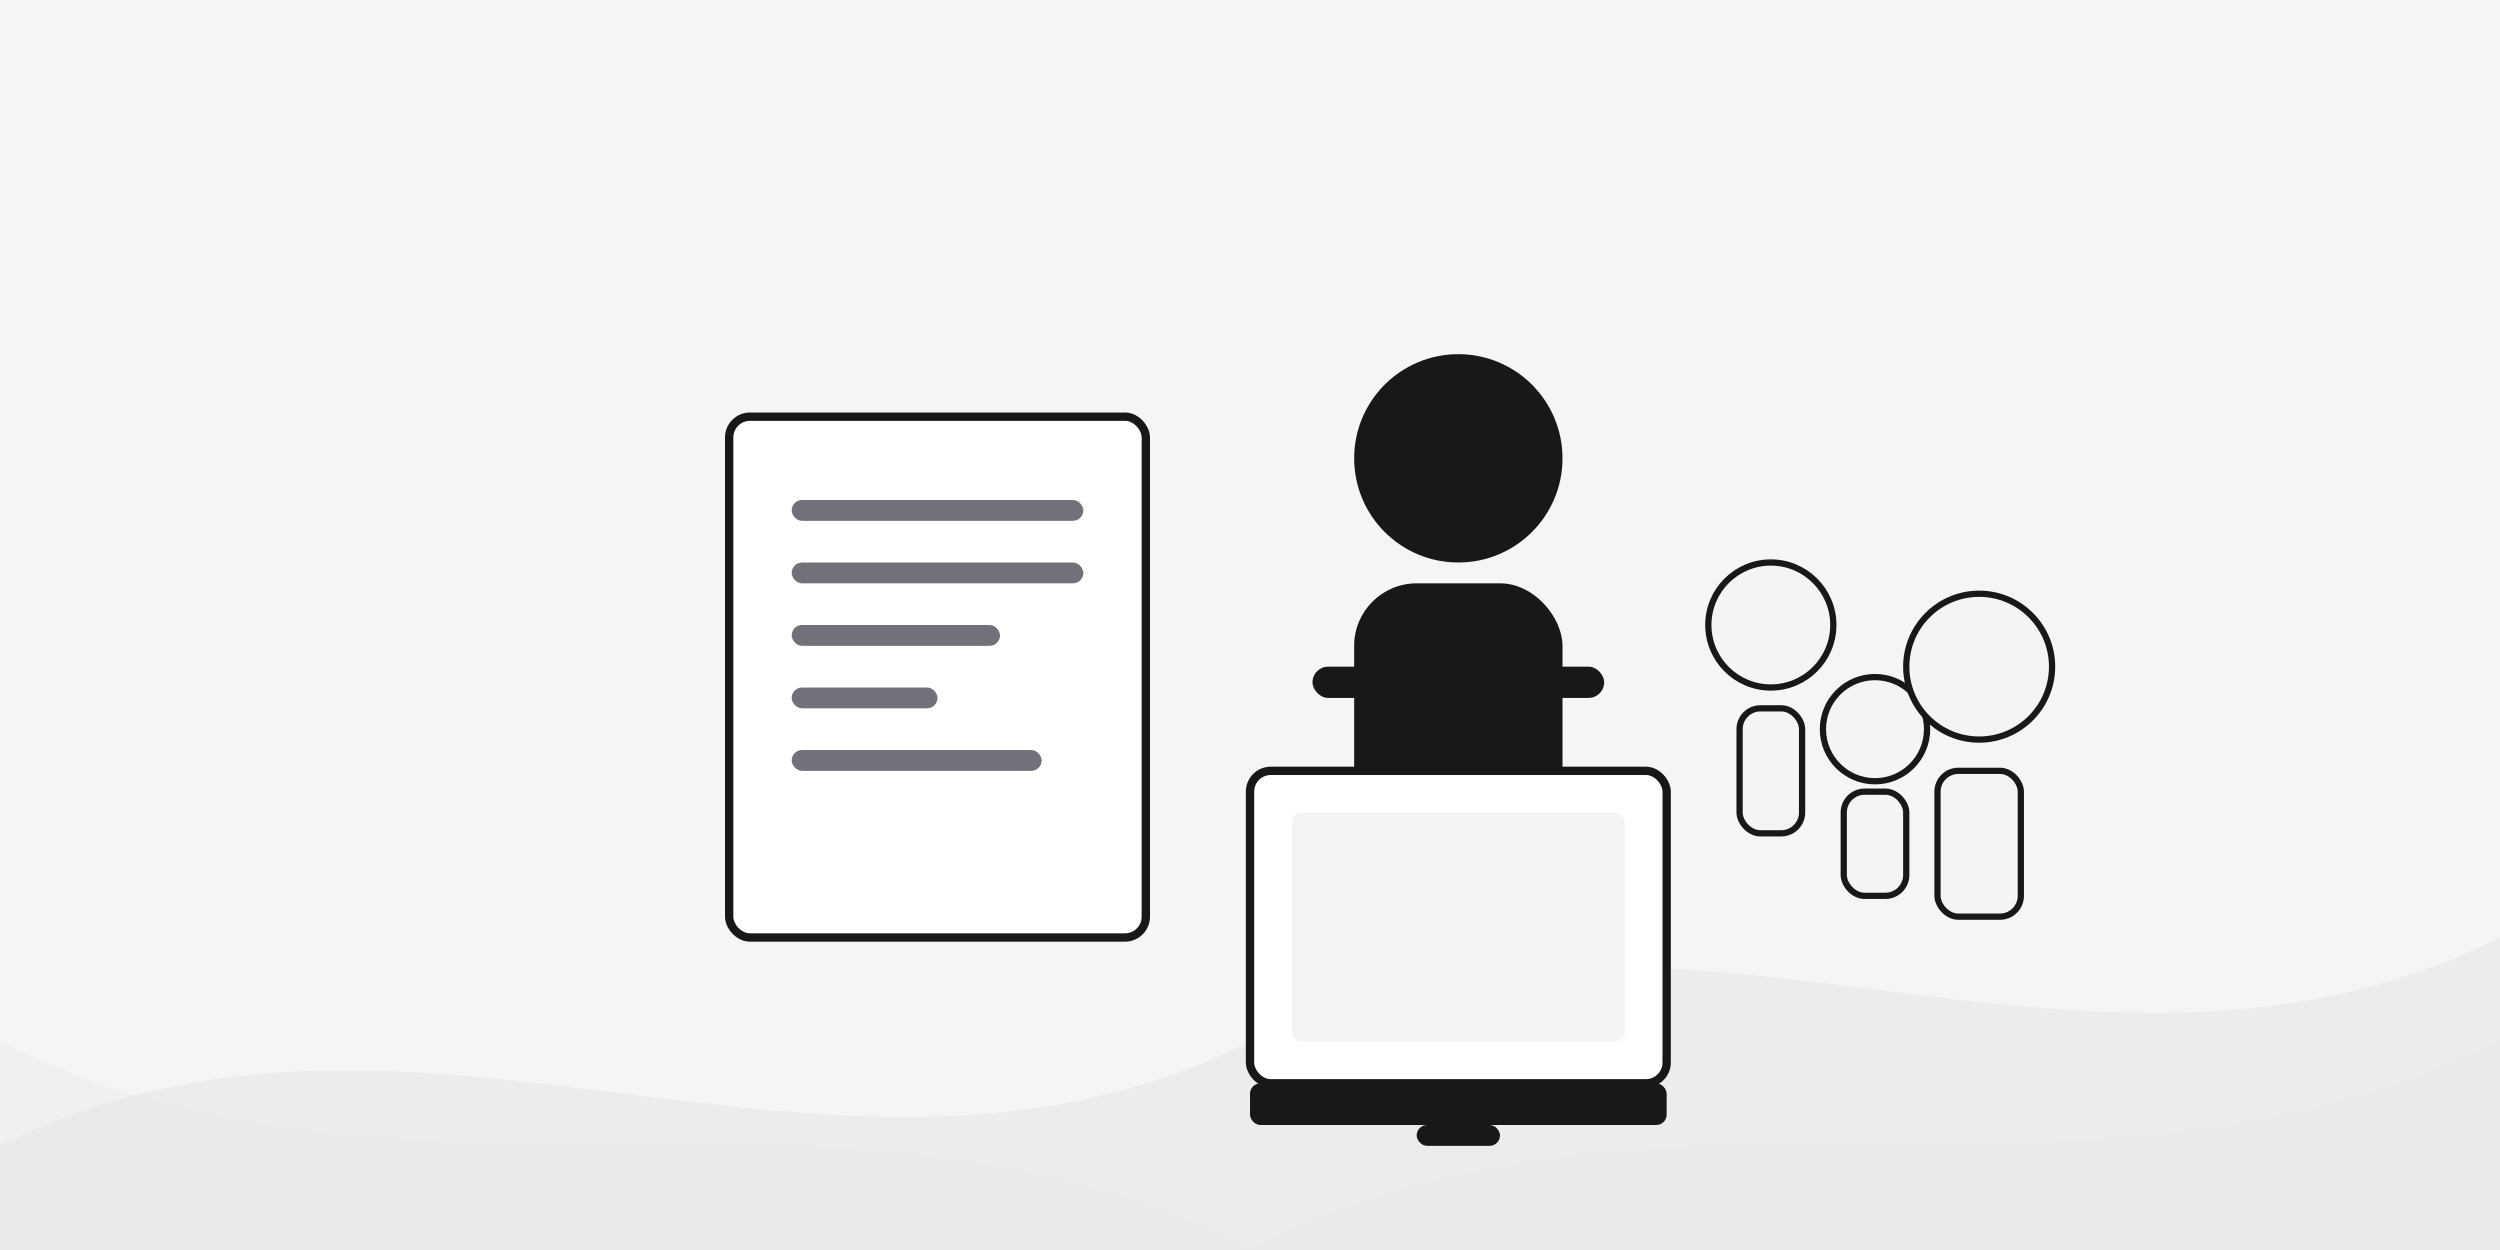 <svg width="1200" height="600" viewBox="0 0 1200 600" fill="none" xmlns="http://www.w3.org/2000/svg">
  <rect width="1200" height="600" fill="#F5F5F5"/>
  <path d="M0 550C200 450 400 600 600 500C800 400 1000 550 1200 450V600H0V550Z" fill="#E4E4E7" fill-opacity="0.5"/>
  <path d="M0 500C200 600 400 500 600 600C800 500 1000 600 1200 500V600H0V500Z" fill="#E4E4E7" fill-opacity="0.3"/>
  
  <!-- Document Icon -->
  <rect x="350" y="200" width="200" height="250" rx="10" fill="#FFFFFF" stroke="#18181B" stroke-width="4"/>
  <rect x="380" y="240" width="140" height="10" rx="5" fill="#71717A"/>
  <rect x="380" y="270" width="140" height="10" rx="5" fill="#71717A"/>
  <rect x="380" y="300" width="100" height="10" rx="5" fill="#71717A"/>
  <rect x="380" y="330" width="70" height="10" rx="5" fill="#71717A"/>
  <rect x="380" y="360" width="120" height="10" rx="5" fill="#71717A"/>
  
  <!-- Person Silhouette -->
  <circle cx="700" cy="220" r="50" fill="#18181B"/>
  <rect x="650" y="280" width="100" height="150" rx="30" fill="#18181B"/>
  <rect x="630" y="320" width="50" height="15" rx="7.5" fill="#18181B"/>
  <rect x="720" y="320" width="50" height="15" rx="7.5" fill="#18181B"/>
  
  <!-- Computer Icon -->
  <rect x="600" y="370" width="200" height="150" rx="10" fill="#FFFFFF" stroke="#18181B" stroke-width="4"/>
  <rect x="600" y="520" width="200" height="20" rx="5" fill="#18181B"/>
  <rect x="680" y="540" width="40" height="10" rx="5" fill="#18181B"/>
  <rect x="620" y="390" width="160" height="110" rx="5" fill="#F4F4F5"/>
  
  <!-- Worker Icons -->
  <circle cx="850" cy="300" r="30" fill="#F4F4F5" stroke="#18181B" stroke-width="3"/>
  <rect x="835" y="340" width="30" height="60" rx="10" fill="#F4F4F5" stroke="#18181B" stroke-width="3"/>
  
  <circle cx="900" cy="350" r="25" fill="#F4F4F5" stroke="#18181B" stroke-width="3"/>
  <rect x="885" y="380" width="30" height="50" rx="10" fill="#F4F4F5" stroke="#18181B" stroke-width="3"/>
  
  <circle cx="950" cy="320" r="35" fill="#F4F4F5" stroke="#18181B" stroke-width="3"/>
  <rect x="930" y="370" width="40" height="70" rx="10" fill="#F4F4F5" stroke="#18181B" stroke-width="3"/>
</svg> 